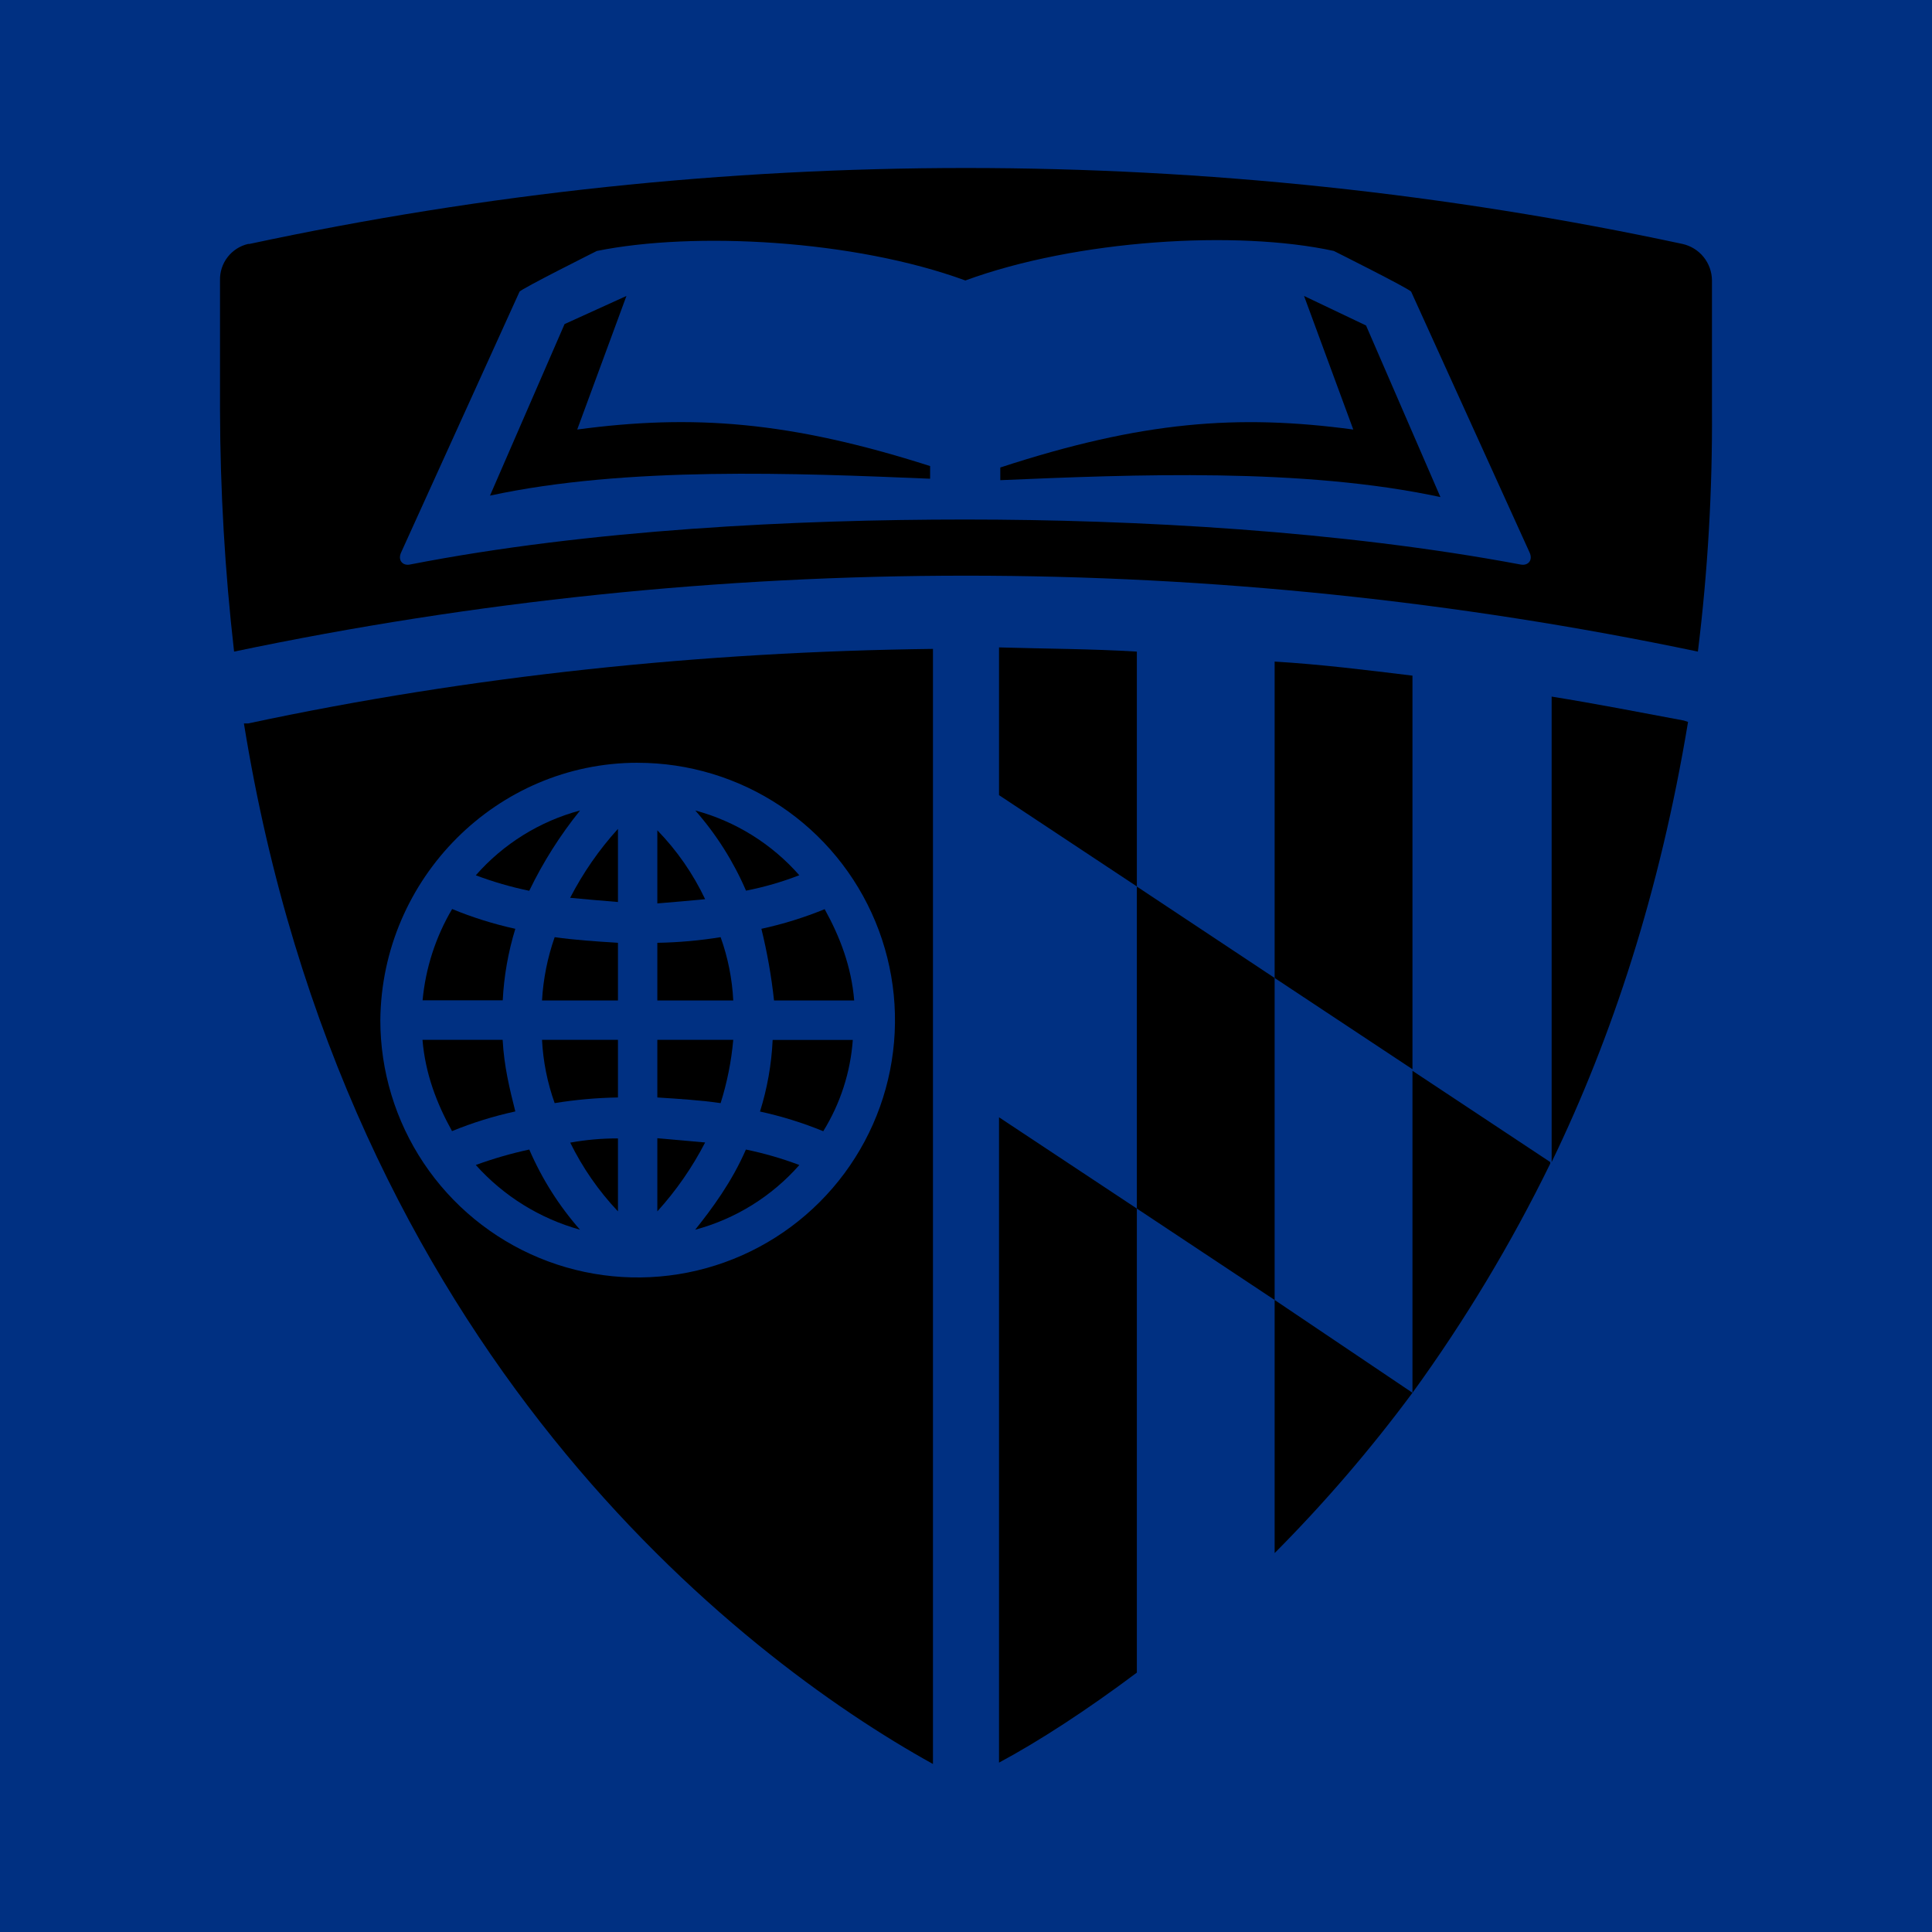 <svg width="100%" viewBox="0 0 230 230" fill="none" xmlns="http://www.w3.org/2000/svg">
<rect width="230" height="230" fill="#003082"/>
<path d="M118.931 209.835C123.619 207.324 129.31 203.641 135.339 199.122V143.877L118.931 133.01V209.835Z" fill="currentColor"/>
<path d="M118.931 94.66L135.339 105.526V77.571C129.813 77.237 124.472 77.237 118.931 77.072V94.66Z" fill="currentColor"/>
<path d="M168.151 80.433C162.625 79.761 157.285 79.093 151.743 78.759V116.425L168.151 127.291V80.433Z" fill="currentColor"/>
<path d="M151.743 154.759V184.891C157.667 178.935 163.151 172.556 168.151 165.806L151.743 154.759Z" fill="currentColor"/>
<path d="M184.72 82.94V138.342C191.92 123.452 197.599 106.198 200.959 85.943L200.456 85.778C195.1 84.772 189.912 83.765 184.72 82.928" fill="currentColor"/>
<path d="M135.339 105.542V143.876L151.743 154.759V116.425L135.339 105.542Z" fill="currentColor"/>
<path d="M168.151 127.476V165.81C174.397 157.205 179.885 148.075 184.555 138.524V138.342L168.151 127.476Z" fill="currentColor"/>
<path d="M82.774 146.392C87.571 145.102 91.881 142.423 95.161 138.693C93.093 137.911 90.965 137.295 88.799 136.85C87.124 140.701 84.774 143.881 82.762 146.392" fill="currentColor"/>
<path d="M56.642 138.689C59.956 142.389 64.26 145.062 69.046 146.392C66.545 143.548 64.508 140.328 63.009 136.85C60.847 137.316 58.72 137.931 56.642 138.689Z" fill="currentColor"/>
<path d="M73.566 98.676C71.321 101.154 69.408 103.912 67.875 106.882C69.549 107.047 71.558 107.216 73.566 107.381V98.676Z" fill="currentColor"/>
<path d="M90.473 132.326C93.048 132.886 95.569 133.669 98.007 134.668C100.039 131.383 101.246 127.655 101.524 123.802H91.982C91.849 126.7 91.341 129.569 90.473 132.338" fill="currentColor"/>
<path d="M69.046 96.487C64.24 97.777 59.924 100.462 56.642 104.202C58.712 104.982 60.839 105.598 63.005 106.046C64.646 102.645 66.671 99.443 69.042 96.503" fill="currentColor"/>
<path d="M95.161 104.202C91.884 100.465 87.574 97.78 82.774 96.487C85.275 99.331 87.313 102.551 88.811 106.03C90.982 105.606 93.112 104.989 95.173 104.186" fill="currentColor"/>
<path d="M92.147 119.101H101.689C101.355 115.076 100.015 111.567 98.176 108.234C95.737 109.232 93.216 110.014 90.642 110.573C91.334 113.381 91.837 116.233 92.147 119.109" fill="currentColor"/>
<path d="M78.254 144.211C80.499 141.735 82.412 138.978 83.945 136.008C82.106 135.843 80.262 135.674 78.254 135.505V144.211Z" fill="currentColor"/>
<path d="M73.566 123.79H64.527C64.656 126.361 65.163 128.9 66.032 131.324C68.523 130.917 71.041 130.693 73.566 130.651V123.79Z" fill="currentColor"/>
<path d="M78.254 130.651C80.93 130.82 83.442 130.985 85.788 131.324C86.56 128.874 87.065 126.348 87.293 123.79H78.254V130.651Z" fill="currentColor"/>
<path d="M83.945 107.047C82.512 104.019 80.589 101.248 78.254 98.845V107.55C80.266 107.381 82.279 107.216 83.945 107.047Z" fill="currentColor"/>
<path d="M87.293 119.101C87.164 116.53 86.657 113.991 85.788 111.567C83.296 111.972 80.778 112.196 78.254 112.239V119.101H87.293Z" fill="currentColor"/>
<path d="M67.875 136.008C69.349 139.013 71.267 141.778 73.566 144.211V135.526C71.657 135.52 69.753 135.688 67.875 136.029" fill="currentColor"/>
<path d="M61.347 110.573C58.776 110.008 56.259 109.221 53.825 108.218C51.866 111.537 50.664 115.247 50.308 119.085H59.85C59.996 116.196 60.499 113.337 61.347 110.573Z" fill="currentColor"/>
<path d="M73.566 112.239C70.889 112.07 68.378 111.901 66.032 111.567C65.18 113.996 64.673 116.532 64.527 119.101H73.566V112.239Z" fill="currentColor"/>
<path d="M59.838 123.79H50.296C50.634 127.814 51.97 131.324 53.813 134.656C56.251 133.657 58.772 132.874 61.347 132.314C60.675 129.638 60.007 126.957 59.838 123.778" fill="currentColor"/>
<path d="M29.038 86.124C41.091 160.783 87.796 197.113 111.067 210V77.249C83.611 77.584 56.155 80.433 29.541 86.124H29.038ZM75.908 90.808C81.967 90.808 87.891 92.604 92.929 95.969C97.968 99.335 101.895 104.12 104.214 109.718C106.533 115.316 107.14 121.476 105.959 127.419C104.777 133.362 101.859 138.821 97.574 143.105C93.29 147.39 87.831 150.308 81.888 151.49C75.945 152.672 69.785 152.065 64.187 149.746C58.589 147.426 53.804 143.499 50.438 138.461C47.072 133.422 45.276 127.499 45.277 121.439C45.442 104.536 59.17 90.804 75.908 90.804" fill="currentColor"/>
<path d="M200.291 29.039C144.068 16.987 85.929 16.987 29.706 29.039H29.541C28.566 29.266 27.7 29.823 27.089 30.616C26.479 31.409 26.162 32.389 26.192 33.39V48.792C26.215 58.409 26.774 68.017 27.867 77.572C85.329 65.519 144.668 65.519 202.13 77.572C203.308 68.02 203.867 58.403 203.805 48.78V33.39C203.799 32.374 203.449 31.389 202.81 30.599C202.172 29.808 201.283 29.258 200.291 29.039ZM181.038 67.208C159.611 63.184 135.158 61.847 114.914 61.847C94.827 61.847 70.217 63.023 48.79 67.208C47.953 67.373 47.285 66.705 47.784 65.699L61.846 34.73C62.015 34.396 71.054 29.876 71.054 29.876C82.605 27.53 101.689 28.536 114.922 33.39C128.147 28.536 147.231 27.353 158.79 29.876C158.79 29.876 167.829 34.396 167.998 34.73L182.06 65.699C182.563 66.705 181.891 67.373 181.054 67.208" fill="currentColor"/>
<path d="M155.244 35.233L161.104 51.134C147.376 49.295 135.991 50.132 119.083 55.654V57.163C134.989 56.491 155.075 55.654 171.479 59.175L162.625 38.75L155.244 35.233Z" fill="currentColor"/>
<path d="M68.716 51.134L74.576 35.233L67.211 38.581L58.333 59.002C74.572 55.489 94.827 56.326 110.728 56.99V55.484C93.99 50.132 82.44 49.295 68.716 51.134Z" fill="currentColor"/>
</svg>

